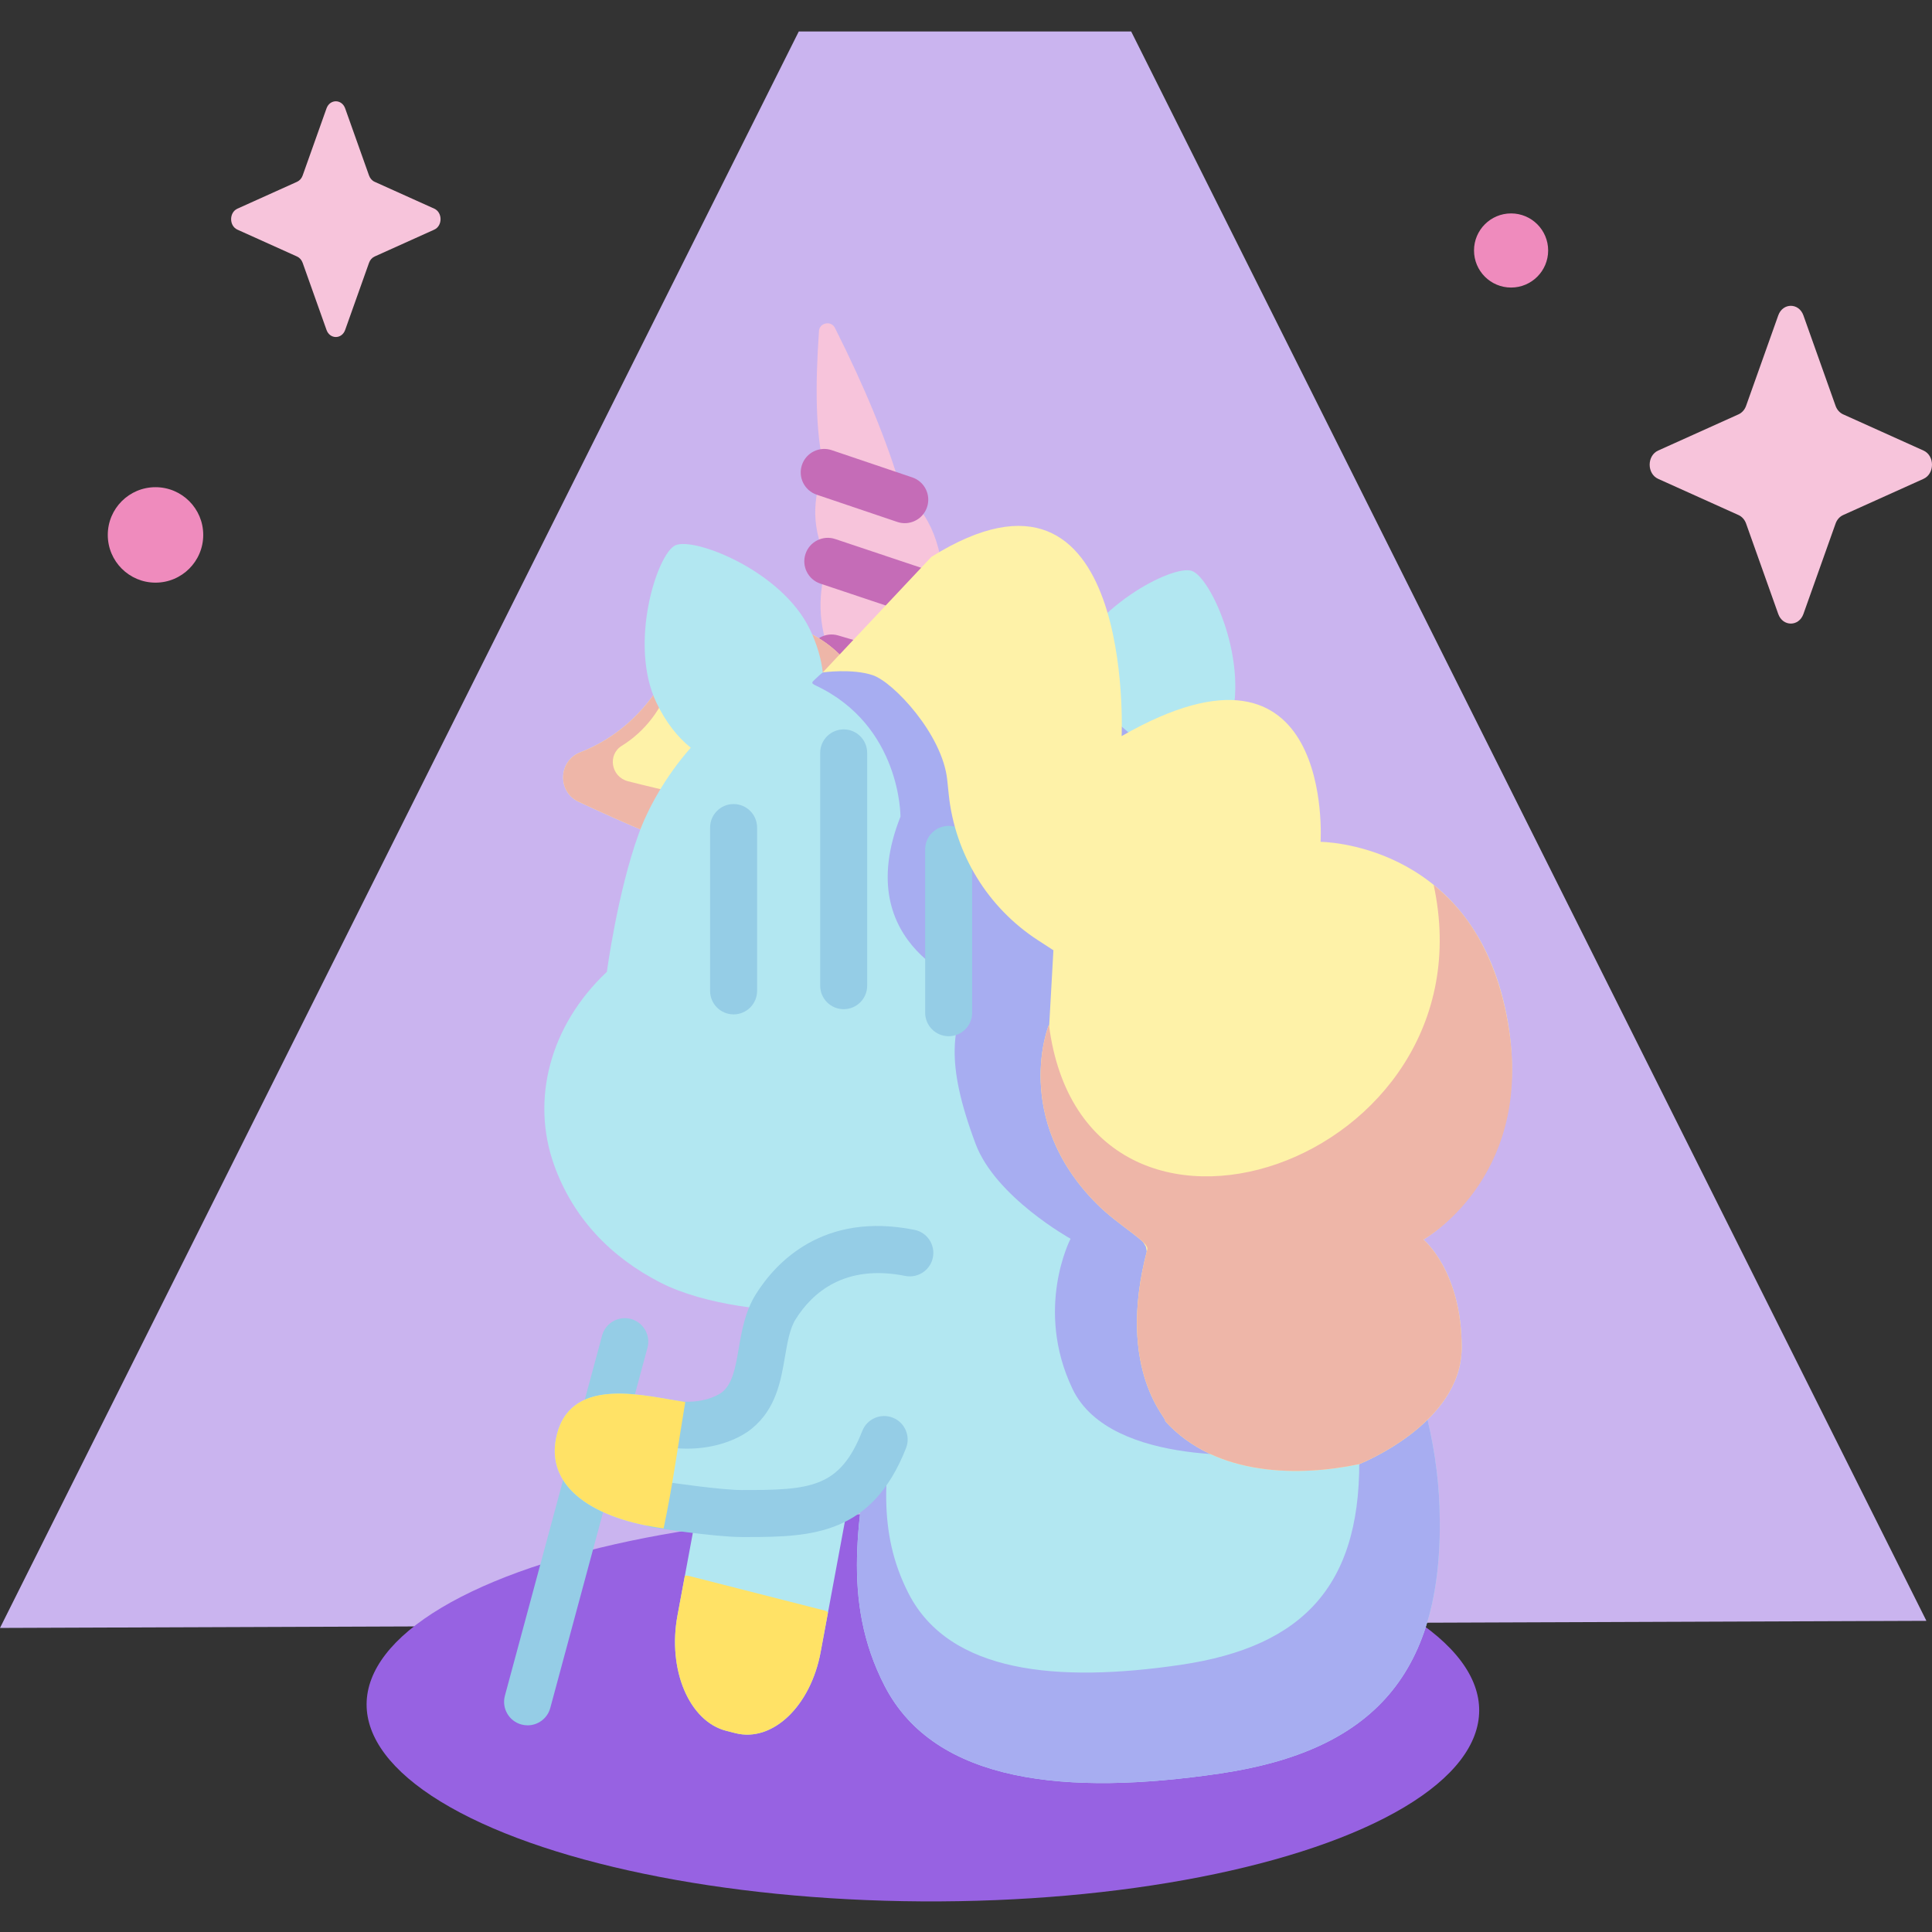 <svg id="Capa_1" enable-background="new 0 0 512 512" height="512" viewBox="0 0 512 512" width="512" xmlns="http://www.w3.org/2000/svg"><rect x="0" y="0" width="512" height="512" fill="#333333" stroke="none"/><g><g><path d="m0 431.42 211.681-423.072h88.097l210.74 421.192z" fill="#cab4ef"/><ellipse cx="244.439" cy="452.243" fill="#9762e2" rx="51.404" ry="147.424" transform="matrix(.006 -1 1 .006 -209.132 694.209)"/><g><g><path d="m179.537 428.141 6.504-35.008c2.669-14.367 12.78-23.987 22.583-21.487l2.44.622c9.803 2.5 15.586 16.173 12.917 30.54l-6.504 35.008c-2.669 14.367-12.78 23.987-22.583 21.487l-2.44-.622c-9.803-2.5-15.586-16.174-12.917-30.54z" fill="#b2e7f1"/><path d="m182.451 417.609c-.32-.082-.639-.07-.954-.018l-1.96 10.55c-2.669 14.367 3.114 28.04 12.917 30.539l2.44.622c9.803 2.5 19.914-7.12 22.583-21.487l1.956-10.53c-.279-.217-.579-.394-.915-.479z" fill="#ffe266"/></g><path d="m230.882 379.402c-2.848 21.889-8.377 44.295 3.58 67.423 13.35 25.824 48.415 29.119 88.752 23.187 40.573-5.967 59.768-26.471 58.272-70.586-1.141-33.653-18.923-80.096-63.883-102.669" fill="#b2e7f1"/><path d="m381.487 399.426c-1.141-33.652-18.923-80.096-63.883-102.669l-5.9 5.624c33.994 18.899 47.557 55.083 48.453 81.531 1.214 35.806-14.365 52.447-47.295 57.29-32.738 4.814-61.197 2.139-72.033-18.82-8.651-16.733-6.025-33-3.715-48.92l-6.232 5.94c-2.848 21.889-8.377 44.295 3.58 67.423 13.35 25.824 48.415 29.119 88.752 23.187 40.574-5.965 59.768-26.469 58.273-70.586z" fill="#a7adf1"/><g><path d="m261.724 186.56c-.021-.282-.054-.564-.116-.85-.395-10.987-3.734-20.499-11.369-27.859-.19-12.294-3.453-21.863-11.239-27.54-3.932-13.592-10.029-28.092-17.642-43.229-.952-2.333-4.433-1.58-4.336.938-.936 13.626-.996 26.285 1.403 36.228-3.291 8.091-3.344 16.246.949 24.508-2.66 8.183-2.778 16.685.992 25.617-3.983 8.599-1.006 16.455.069 20.176 4.42 12.489 42.207 4.504 41.289-7.989z" fill="#f7c4db"/><path d="m261.724 186.56c-.021-.282-.054-.564-.116-.85-.281-7.803-2.056-14.856-5.791-20.928.367 2.012.591 4.094.671 6.247.054.244.084.485.102.725.808 10.659-32.455 17.472-36.344 6.817-.183-.613-.428-1.358-.679-2.213-2.728 7.807-.122 14.76.869 18.193 4.419 12.487 42.206 4.502 41.288-7.991z" fill="#af30fa" opacity=".3"/><g><g><path d="m239.774 138.645c-.661 0-1.334-.106-1.995-.33l-21.347-7.219c-3.258-1.102-5.005-4.635-3.904-7.893 1.101-3.257 4.634-5.004 7.893-3.904l21.347 7.219c3.258 1.102 5.005 4.635 3.904 7.893-.878 2.597-3.301 4.234-5.898 4.234z" fill="#c56cb7"/></g><g><path d="m250.034 165.243c-.655 0-1.322-.104-1.977-.324l-30.657-10.258c-3.261-1.09-5.02-4.619-3.929-7.881 1.092-3.261 4.622-5.021 7.881-3.928l30.657 10.258c3.261 1.09 5.021 4.619 3.929 7.88-.873 2.606-3.3 4.253-5.904 4.253z" fill="#c56cb7"/></g><g><path d="m261.727 192.789c-.583 0-1.176-.083-1.763-.256l-41.356-12.187c-3.299-.972-5.185-4.434-4.213-7.732.972-3.299 4.436-5.184 7.732-4.212l41.357 12.187c3.299.972 5.185 4.434 4.212 7.733-.798 2.709-3.279 4.467-5.969 4.467z" fill="#c56cb7"/></g></g><path d="m153.787 199.376c9.456-3.661 17.137-10.657 22.138-19.478 1.421-2.506 3.239-4.853 5.46-6.954 10.608-10.033 27.225-10.76 38.66-1.681 13.639 10.828 14.998 30.729 3.412 43.298-9.976 10.822-23.804 13.831-35.814 11.569-6.997-1.317-22.538-8.165-34.293-13.653-5.689-2.654-5.419-10.834.437-13.101z" fill="#fef2a8"/><path d="m220.046 171.263c-11.435-9.079-28.052-8.352-38.661 1.681-2.221 2.101-4.039 4.448-5.46 6.954-5.002 8.821-12.682 15.817-22.138 19.478-5.857 2.267-6.126 10.447-.436 13.103 11.755 5.487 27.296 12.335 34.293 13.653 12.01 2.261 25.839-.748 35.814-11.57 11.586-12.57 10.227-32.47-3.412-43.299zm-2.97 27.971c-5.541 9.038-15.018 13.017-23.978 12.996-5.22-.012-17.402-2.834-26.663-5.189-4.483-1.14-5.514-7.008-1.649-9.4 6.241-3.864 10.706-9.87 12.976-16.823.645-1.975 1.598-3.89 2.878-5.682 6.113-8.559 17.934-11.281 27.503-6.323 11.412 5.914 15.369 19.923 8.933 30.421z" fill="#eeb6a8"/><path d="m351.699 388.023c-7.412-26.979-8.472-51.576-29.627-68.697 3.976-11.265 6.125-23.415 6.125-41.817l.675-36.612c0-13.102-3.979-25.275-10.794-35.376 3.127-3.182 5.772-7.474 7.639-12.899 5.685-16.522-4.716-39.556-9.861-41.326s-27.518 9.986-33.203 26.508c-.225.653-.424 1.297-.611 1.938-5.261-1.417-10.792-2.176-16.501-2.176h-39.084c-2.919 0-5.723.222-8.417.631-.4-3.591-1.503-7.428-3.421-11.421-7.485-15.587-30.825-24.574-35.678-22.243-4.854 2.331-12.433 26.165-4.948 41.752 2.477 5.157 5.597 9.092 9.068 11.865-6.883 7.804-11.444 16.346-13.779 22.767-5.634 15.495-8.452 36.623-8.452 36.623-15.263 14.368-20.118 34.028-14.011 51.128 5.039 14.109 14.985 24.454 28.219 31.242 11.632 5.967 30.509 8.105 40.847 7.206-5.745 12.638-8.779 30.831-10.817 44.435z" fill="#b2e7f1"/><path d="m362.682 353.337c0 20.297-26.091 31.938-26.091 31.938s-42.202 4.09-52.363-17.2-.515-39.797-.515-39.797-19.881-10.999-25.186-25.186c-8.235-22.026-6.139-30.935-1.072-41.793 0 0-32.574-10.134-18.821-44.88 0 0 .183-24.1-22.44-34.746-1.661-.782-.858-.921.596-2.39 9.322-9.417 75.442-25.526 117.396 64.644 27.082 58.206 28.496 109.41 28.496 109.41z" fill="#a7adf1"/><g><path d="m251.407 274.608c-3.439 0-6.227-2.788-6.227-6.227v-43.286c0-3.439 2.788-6.227 6.227-6.227s6.227 2.788 6.227 6.227v43.286c0 3.439-2.788 6.227-6.227 6.227z" fill="#95cde6"/></g><g><path d="m194.41 268.823c-3.439 0-6.227-2.788-6.227-6.227v-43.285c0-3.439 2.788-6.227 6.227-6.227s6.227 2.788 6.227 6.227v43.285c0 3.439-2.788 6.227-6.227 6.227z" fill="#95cde6"/></g><g><path d="m223.583 267.444c-3.439 0-6.227-2.788-6.227-6.227v-61.694c0-3.439 2.788-6.227 6.227-6.227s6.227 2.788 6.227 6.227v61.694c0 3.439-2.788 6.227-6.227 6.227z" fill="#95cde6"/></g><path d="m360.151 388.023s27.21-10.637 27.21-30.934-10.148-28.58-10.148-28.58 31.338-17.964 21.581-61.664-48.824-43.745-48.824-43.745 3.836-60.484-52.725-28.023c0 0 3.607-81.263-50.422-47.495l-28.781 30.615s7.805-1.092 13.256.739 18.471 15.649 19.729 27.763l.4 3.852c1.639 15.771 10.316 29.958 23.611 38.599l4.125 2.681-1.849 33.05 26.365 45.528 7.67 42.831z" fill="#fef2a8"/><path d="m354.314 342.48c-12.087-13.296-15.449-28.595-16.236-33.345-26.258 8.615-55.448-1.025-60.094-37.526-.029-.226-10.026 24.731 12.7 47.458 5.851 5.851 13.884 10.09 13.368 12.032-8.69 32.753 6.136 45.643 4.679 45.452 13.534 15.011 36.094 14.705 51.42 11.473 0 0 9.537-4.806 16.732-13.334 4.418-5.51 7.855-12.113 7.856-19.347 0 0 0 0 0-.001.001 0-15.909 3.105-30.425-12.862z" fill="#fef2a8"/><path d="m377.213 328.509s28.618-15.841 22.738-55.329c-3.884-26.087-16.721-35.762-20.02-38.688 16.042 74.194-92.588 110.642-101.946 37.117-.029-.226-10.026 24.732 12.7 47.458 5.851 5.851 13.884 10.09 13.368 12.031-8.689 32.752 6.136 45.643 4.679 45.452 13.534 15.011 36.094 14.705 51.42 11.474 0 0 27.21-10.638 27.21-30.934-.001-20.297-10.149-28.581-10.149-28.581z" fill="#eeb6a8"/></g><g><path d="m139.821 457.232c-.537 0-1.083-.071-1.626-.217-3.321-.896-5.286-4.314-4.39-7.634l25.758-95.452c.896-3.319 4.312-5.279 7.634-4.389 3.321.896 5.286 4.314 4.39 7.634l-25.758 95.452c-.75 2.776-3.264 4.606-6.008 4.606z" fill="#95cde6"/></g><g><path d="m193.201 405.514c24.554-1.788 42.995-9.583 54.507-46.035.48-8.633.826-23.636-5.585-27.796-6.298-4.087-28.769 3.971-30.115 3.543 0 0-12.49 33.036-25.406 36.445-6.492 1.713-34.031-10.541-38.977 8.321-4.947 18.862 21.021 27.31 45.576 25.522z" fill="#b2e7f1"/><g><path d="m198.173 407.328c-.549 0-1.098 0-1.649-.001-7.273-.009-23.451-2.527-23.613-2.553-3.397-.531-5.721-3.716-5.189-7.114.531-3.397 3.725-5.728 7.114-5.189 3.971.621 16.483 2.396 21.704 2.403 18.331.032 26.038-.567 31.978-15.666 1.259-3.199 4.875-4.773 8.074-3.513 3.2 1.259 4.773 4.874 3.515 8.074-8.997 22.865-24.913 23.559-41.934 23.559z" fill="#95cde6"/></g><g><path d="m182.096 383.911c-2.141.001-4.404-.201-6.767-.656-3.377-.65-5.587-3.916-4.936-7.293s3.924-5.582 7.292-4.936c8.941 1.724 13.659-2.062 13.706-2.101 2.792-2.302 3.525-6.587 4.373-11.549.79-4.615 1.685-9.847 4.571-14.434 5.305-8.435 17.82-21.857 42.004-17.024 3.372.675 5.559 3.955 4.884 7.327-.674 3.373-3.958 5.552-7.327 4.885-16.018-3.199-24.624 4.454-29.021 11.442-1.569 2.496-2.185 6.094-2.837 9.904-1.108 6.474-2.363 13.812-8.727 19.059-3.32 2.738-9.458 5.376-17.215 5.376z" fill="#95cde6"/></g><path d="m175.864 405.038c-17.826-2.358-32.008-10.675-28.24-25.046 4.096-15.617 23.677-9.904 33.978-8.448-1.879 11.173-3.37 22.413-5.738 33.494z" fill="#ffe266"/></g></g></g><path d="m477.923 83.584 8.525 23.97c.365 1.026 1.087 1.839 1.999 2.25l21.296 9.595c3.009 1.355 3.009 6.149 0 7.505l-21.296 9.595c-.912.411-1.634 1.224-1.999 2.25l-8.525 23.97c-1.204 3.386-5.463 3.386-6.668 0l-8.525-23.97c-.365-1.026-1.087-1.84-1.999-2.25l-21.296-9.595c-3.009-1.356-3.009-6.149 0-7.505l21.296-9.595c.912-.411 1.634-1.224 1.999-2.25l8.525-23.97c1.205-3.386 5.464-3.386 6.668 0z" fill="#f7c4db"/><path d="m91.474 28.727 6.323 17.781c.271.761.807 1.365 1.483 1.669l15.797 7.117c2.232 1.006 2.232 4.561 0 5.567l-15.797 7.118c-.676.305-1.212.908-1.483 1.669l-6.323 17.781c-.893 2.512-4.053 2.512-4.946 0l-6.323-17.781c-.271-.761-.807-1.365-1.483-1.669l-15.797-7.117c-2.232-1.005-2.232-4.561 0-5.567l15.797-7.117c.676-.305 1.212-.908 1.483-1.669l6.323-17.781c.893-2.513 4.052-2.513 4.946-.001z" fill="#f7c4db"/><g fill="#ef8bbd"><circle cx="41.211" cy="141.759" r="12.648"/><path d="m410.276 66.381c0 5.425-4.398 9.823-9.823 9.823s-9.823-4.398-9.823-9.823 4.398-9.823 9.823-9.823 9.823 4.398 9.823 9.823z"/></g></g></svg>